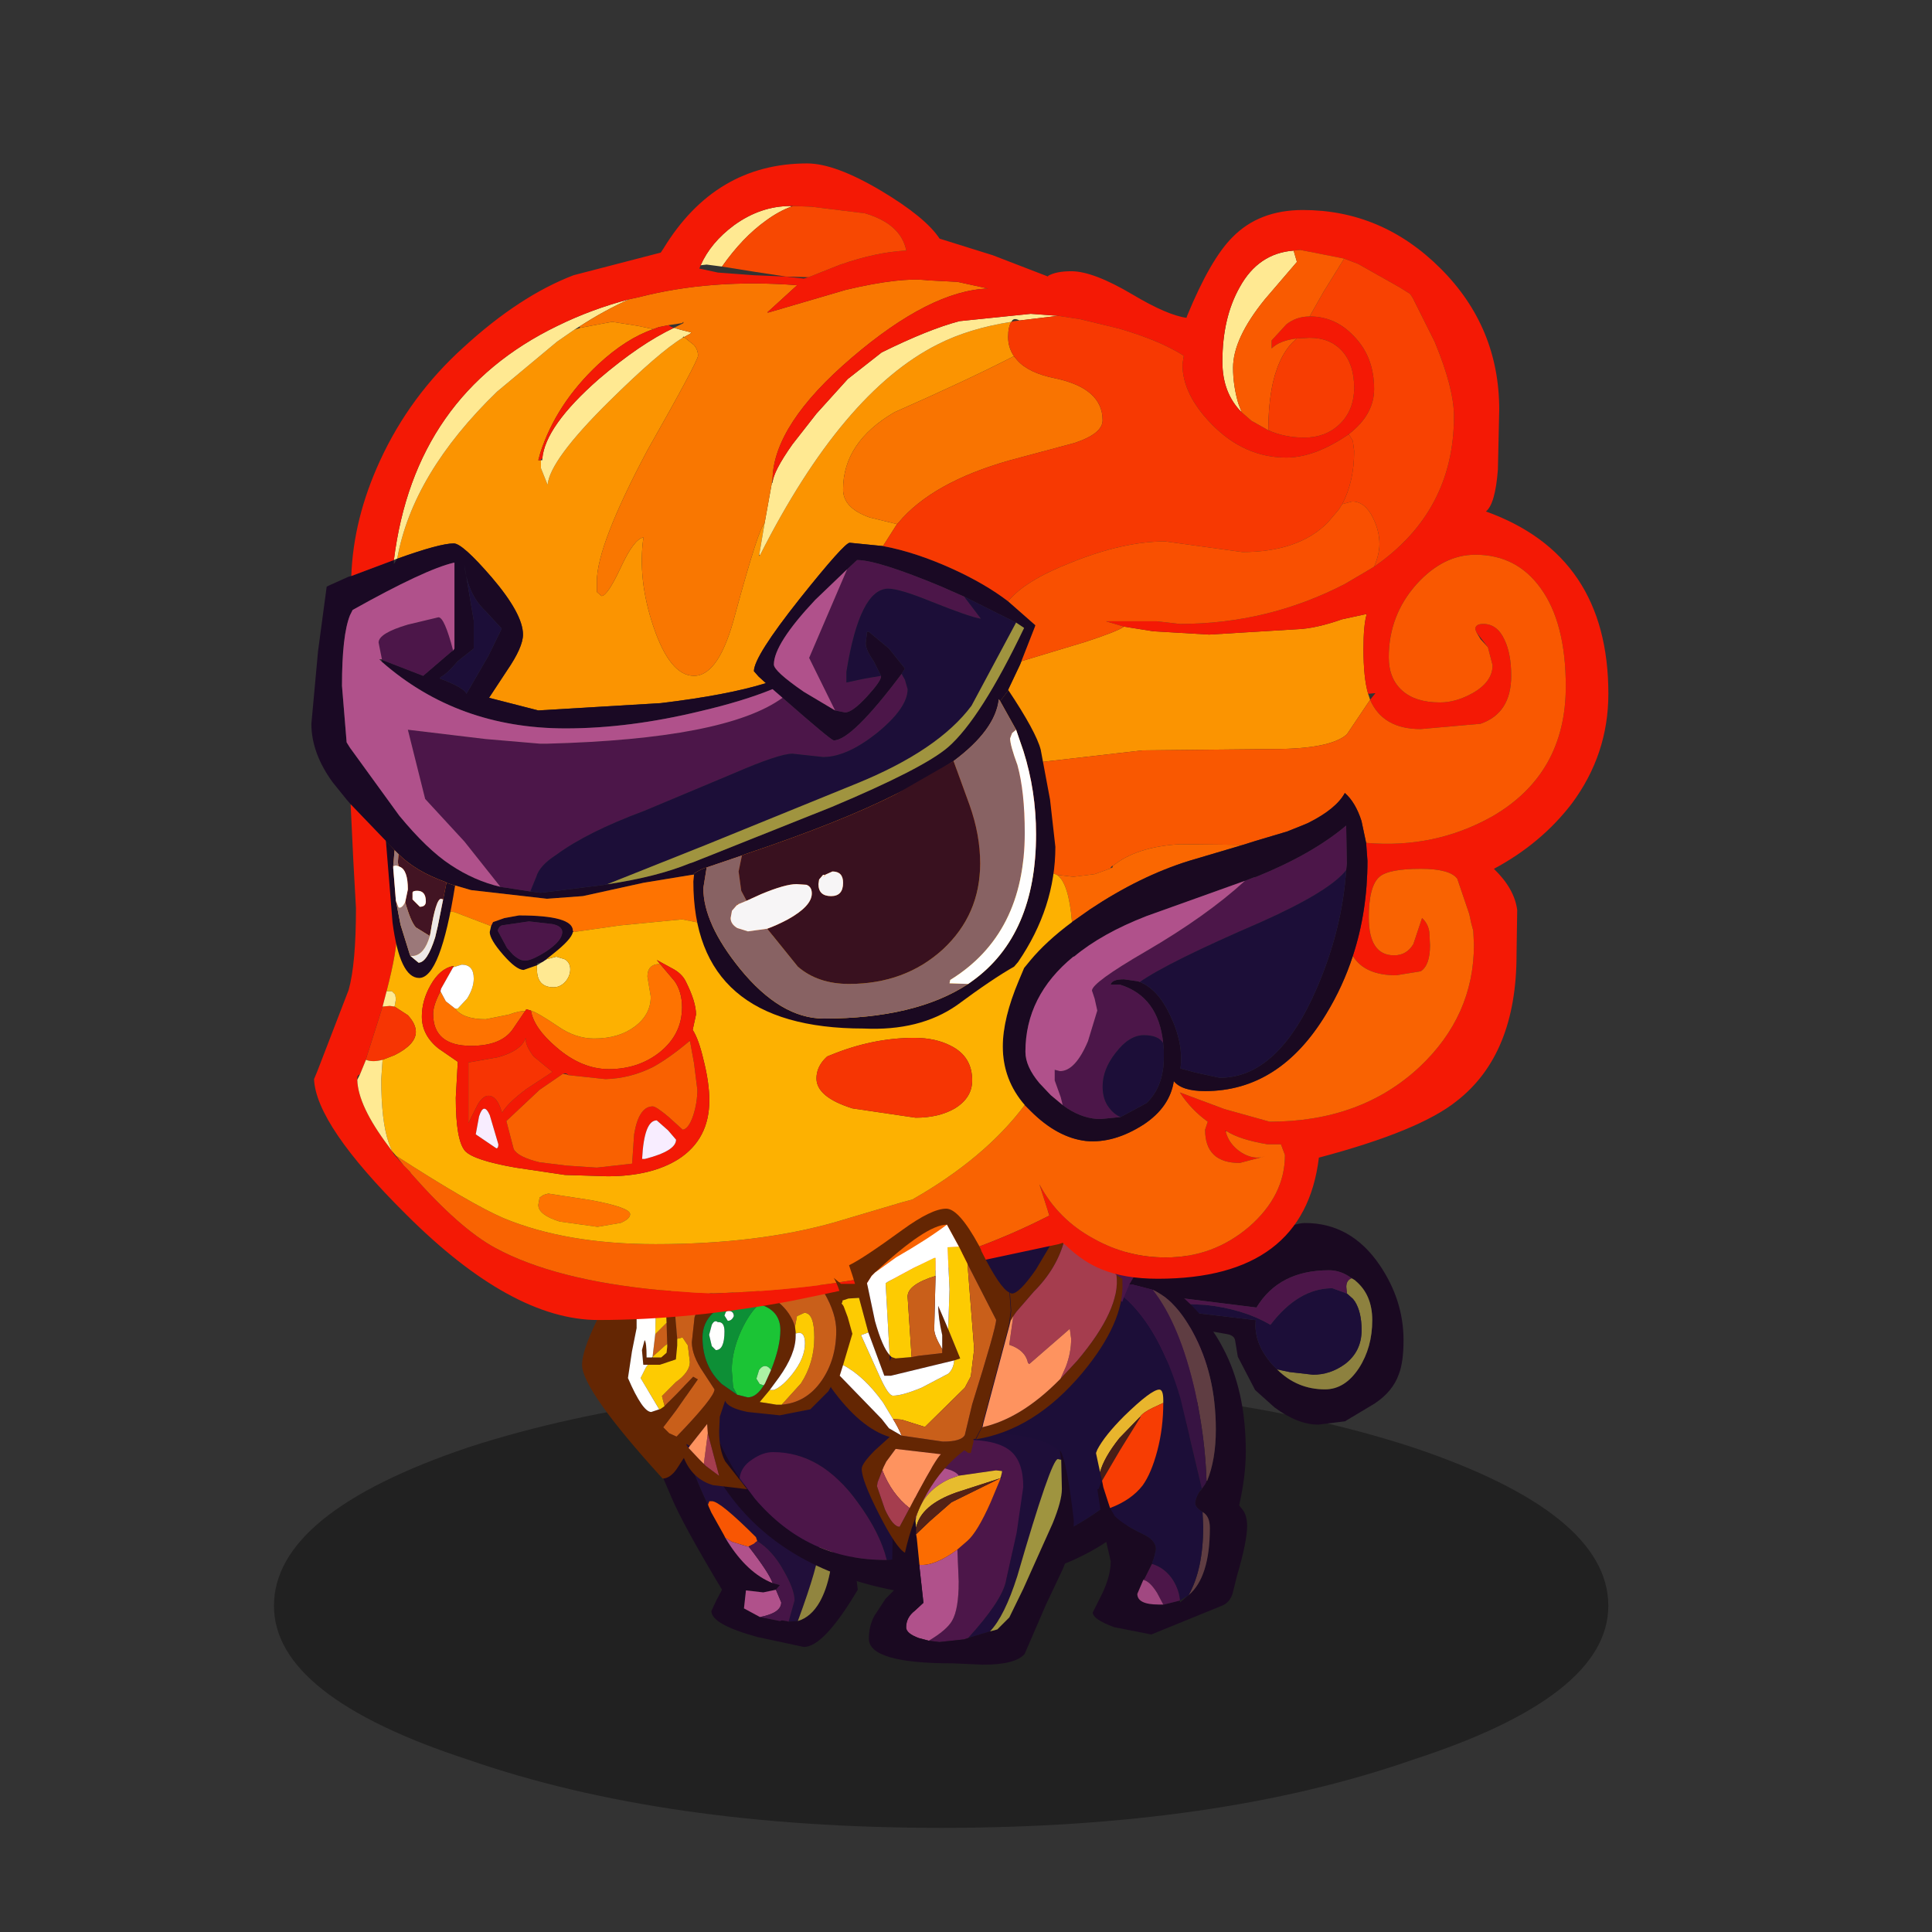 <svg xmlns:ffdec="https://www.free-decompiler.com/flash" xmlns:xlink="http://www.w3.org/1999/xlink" ffdec:objectType="frame" height="90" width="90" xmlns="http://www.w3.org/2000/svg"><rect width="100%" height="100%" fill="#333333" stroke="none"/><use ffdec:characterId="14" height="77.6" transform="matrix(1 0 0 1 12.75 7.603)" width="62.2" xlink:href="#a"/><defs><g id="a" transform="translate(-12.75 -7.6)"><use ffdec:characterId="1" height="9.8" transform="matrix(1.12 0 0 2.111 12.762 64.458)" width="55.5" xlink:href="#b"/><use ffdec:characterId="2" height="19.85" transform="matrix(.62 0 0 .62 29.542 64.412)" width="16.8" xlink:href="#c"/><use ffdec:characterId="3" height="15.15" transform="matrix(.62 0 0 .62 51.618 56.969)" width="22.2" xlink:href="#d"/><use ffdec:characterId="4" height="29.05" transform="matrix(.62 0 0 .62 31.48 56.11)" width="39.85" xlink:href="#e"/><use ffdec:characterId="5" height="17.4" transform="matrix(.62 0 0 .62 40.476 66.756)" width="15.4" xlink:href="#f"/><use ffdec:characterId="6" height="27.65" transform="matrix(.62 0 0 .62 50.904 58.994)" width="11.6" xlink:href="#g"/><use ffdec:characterId="7" height="19.85" transform="matrix(.62 0 0 .62 27.114 57.062)" width="40.6" xlink:href="#h"/><use ffdec:characterId="8" height="86.9" transform="matrix(.62 0 0 .62 14.505 7.61)" width="97.45" xlink:href="#i"/><use ffdec:characterId="9" height="25.85" transform="matrix(.62 0 0 .62 38.715 56.302)" width="13.5" xlink:href="#j"/></g><g id="c" fill-rule="evenodd"><path d="m-5.8-8.45.35.15L2.8-4.85l1.45.6Q5.5-.05 5.5 2.4q0 1.25-1.6 5.6l-.7.05.45-1.6q0-.8-.8-2.2Q2 2.7.85 2l-.1-.3Q-1.95-1-2.55-1h-.2l-.1.25v.05Q-4.3-3.75-5.8-8.45" fill="#210f3a" transform="translate(8.4 9.9)"/><path d="M-5.8-8.45q1.5 4.7 2.95 7.75l.05.1.2.45.95 1.7.1.2.15.25Q.1 4.4 2 5.15l.55.15-.3.35-.95.2L0 5.7l-.15 1.35 1.2.65.25.05L2.55 8l.15-.05.35.05.15.05.7-.05q1-.3 1.65-1.45 1-1.8 1-5L5.7-1.8l-.65-2.1L7-2.8q.3.3.5 1.8l.45 2.9.45 3.75q-2.55 4.3-4.05 4.3L.85 9.2Q-2.6 8.25-2.6 7.25l.4-.85.4-.75q-3-5-3.8-6.95-2.3-5.2-2.8-8.6 1.2.75 2.2 1.25l.4.2" fill="#1a0921" transform="translate(8.4 9.9)"/><path d="m-2.85-.75.1-.25h.2q.6 0 3.3 2.7l.1.3q-.1.05-.25.2l-.4.2H.1l-1.15-.35-.5-.3-.1-.2-.95-1.7-.2-.45-.05-.15" fill="#f85603" transform="translate(8.4 9.9)"/><path d="M3.9 8q1.6-4.35 1.6-5.6 0-2.45-1.25-6.65l.8.35.65 2.1.85 3.35q0 3.2-1 5Q4.9 7.7 3.9 8" fill="#91853f" transform="translate(8.4 9.9)"/><path d="m-1.55 1.75.5.3L.1 2.4h.1q1.55 2 1.8 2.75Q.1 4.4-1.4 2l-.15-.25m2.6 5.95-1.2-.65L0 5.7l1.3.15.95-.2.4.95q0 .8-1.6 1.1" fill="#b0518b" transform="translate(8.4 9.9)"/><path d="M.85 2q1.15.7 2 2.25.8 1.4.8 2.2l-.45 1.6L3.05 8l-.35-.05-.15.05-1.25-.25-.25-.05q1.6-.3 1.6-1.1l-.4-.95.3-.35L2 5.15Q1.75 4.4.2 2.4l.4-.2q.15-.15.25-.2" fill="#461547" transform="translate(8.4 9.9)"/></g><g id="d" fill-rule="evenodd"><path d="M1.6 3.45q1.5 1.5 3.6 1.5 1.5 0 2.55-1.6 1-1.55 1-3.6 0-1.9-1.25-2.95l-.05-.05-.25-.15Q6.4-4 5.5-4 1.75-4 .05-1.2l-5.2-.65L-11-2.5v-.1l-.1-1.8.1-1.15.1-.15 5.5.55 4.15.65h.1q.5-1.25 2.45-2.25 1.6-.8 2.4-.8 3.45 0 5.6 3.15 1.8 2.65 1.8 5.65 0 1.65-.35 2.55-.45 1.3-1.8 2.2L6.7 7.35l-2 .25q-1.55 0-3.3-1.3L-.05 5l-1.3-2.5-.2-1.2q-.05-.4-.6-.5l-4-.7-2.5-.6-1.65-.6 1.2.05 4.05.2L0-.25q-.2 1.7 1.25 3.35l.35.35" fill="#1a0921" transform="translate(11.1 7.55)"/><path d="m7.2-3.4.25.15.05.05Q8.75-2.15 8.75-.25q0 2.05-1 3.6-1.05 1.6-2.55 1.6-2.1 0-3.6-1.5l.95.2 1.75.2q1.3 0 2.4-.8Q7.95 2.1 7.95.5q0-1.35-.5-2.15l-.15-.2-.45-.4-.05-.5q0-.5.4-.65" fill="#8d813f" transform="translate(11.1 7.55)"/><path d="m1.6 3.45-.35-.35Q-.2 1.45 0-.25l-5.05-.6-4.05-.2-1.2-.05-.35-.2-.2-.4h.35l6.7.3q2.85.3 4.9 1.5 2.1-2.75 4.65-2.75l1.1.4.45.4.15.2q.5.8.5 2.15 0 1.6-1.25 2.55-1.1.8-2.4.8l-1.75-.2-.95-.2" fill="#1c0e38" transform="translate(11.1 7.55)"/><path d="m-11-2.5 5.85.65 5.2.65Q1.75-4 5.5-4q.9 0 1.7.6-.4.15-.4.65l.05.5-1.1-.4Q3.2-2.65 1.1.1-.95-1.1-3.8-1.4l-6.7-.3h-.35l-.15-.8" fill="#4c1649" transform="translate(11.1 7.55)"/></g><g id="e" fill-rule="evenodd"><path d="m8.5-14.05 2.8-.45.75.85 1.95 2.9q1.3 2.05 3.7 4.4 2.35 2.3 2.2 4.05l-.1 1.25-.1.6-1.05 1.8q-.45-3.2-4.45-7.8-4.75-5.45-5.7-7.6" fill="#4b1649" transform="translate(19.95 14.5)"/><path d="m19.7-.45-.05.6-.75 2.2-.1-.05.1.05q-2.1 5.25-5.8 8-5.45 4.1-15.9 4.1l-.4.1Q-19.95 11.5-19.95-7.5v-1.25l.05-.15.25-.1 1.2-.3-.2 2.05q0 8.1 3.5 13.3l-.05.25.45.3.75 1q3.95 4.65 9.9 4.6l2.65-.2q8.1.8 14.6-4.5 3.3-2.65 5.5-6.15l1.05-1.8m-.9 2.75-.1-.55v.5l.1.05" fill="#1a0921" transform="translate(19.95 14.5)"/><path d="m-18.45-9.3.15-.05q6.4-1.65 16.1-3.1l10.6-1.6h.1q.95 2.15 5.7 7.6 4 4.6 4.45 7.8-2.2 3.5-5.5 6.15-6.5 5.3-14.6 4.5l-2.65.2q-.5-2.05-2.2-4.35Q-9 4.1-12.65 4.1q-.75 0-1.55.55-.85.55-.95 1.4-3.5-5.2-3.5-13.3l.2-2.05" fill="#1c0e38" transform="translate(19.95 14.5)"/><path d="M-15.15 6.05q.1-.85.95-1.4.8-.55 1.55-.55Q-9 4.1-6.3 7.85q1.7 2.3 2.2 4.35-5.95.05-9.9-4.6l-.75-1-.4-.55" fill="#4c1649" transform="translate(19.95 14.5)"/></g><g id="f" fill-rule="evenodd"><path d="M-2.75-7.95Q-1.3-8.7.95-8.7q3.15 0 4.95.85l.55.35.2.1v.05l.1.65H6.7l-.2-.05q-.5 0-3.05 8.8-.95 3-2.05 4.15l-1 .3-.5.15-.15.05Q2.3 3.9 2.6 2.4l.8-3.6.5-3.45q0-1.9-.95-2.7-1-.85-3.45-.85l-2.25.25" fill="#1e0e39" transform="translate(7.7 8.7)"/><path d="m-4.05-6.95.9-.75.3-.2.1-.05L-.5-8.2q2.45 0 3.45.85.95.8.95 2.7L3.4-1.2l-.8 3.6Q2.3 3.9-.25 6.7l-.3.1-1.85.2-.8-.1q1.35-.8 1.75-1.5.5-.85.5-2.95l-.1-2.4.75-.65q.75-.65 1.75-2.9l.75-1.8.1-.05v-.05l-.1.05.1-.4v-.1l-.45-.05-2.8.4q-.1-.2-.55-.4l-.8-.25q-1.4 0-1.85.95l.1-1.75" fill="#4c1649" transform="translate(7.7 8.7)"/><path d="m-.95-5.5-.7.25q-2.15 1-2.55 3.15l-.05-1.85.1-1.25q.45-.95 1.85-.95l.8.25q.45.2.55.4M-3.9 1.2q1.15.1 2.85-1.15l.1 2.4q0 2.1-.5 2.95-.4.7-1.75 1.5l-.75-.2q-.95-.35-.95-.8 0-.75.65-1.25l.65-.6-.3-2.7V1.2" fill="#b0518b" transform="translate(7.7 8.7)"/><path d="M6.65-7.35h.05q.5.9 1 5.25 0 1.6-.8 3.55L5.6 4.2 4 7.9q-.7.8-3.1.8l-2.3-.1q-6.3 0-6.3-1.85 0-.95.4-1.7l.85-1.3.7-.7-.2-2.1.1-4.95q.7-1.9 1.8-2.95l-.1 1.75-.1 1.25.05 1.85.05.5v.5l.05.3.2 2v.15l.3 2.7-.65.6q-.65.5-.65 1.25 0 .45.95.8l.75.2.8.1 1.85-.2.3-.1.15-.05.5-.15 1-.3.55-.15.9-.9L3.9 3l2.2-4.9q.7-1.7.7-2.6l-.05-2.2-.1-.65" fill="#1a0921" transform="translate(7.7 8.7)"/><path d="m-4.15-1.6-.05-.5q.4-2.15 2.55-3.15l.7-.25 2.8-.4.45.05v.1l-.1.4-.05.05-3.25 1.05q-2.7.95-3.05 2.65" fill="#e7bc2e" transform="translate(7.7 8.7)"/><path d="M2.15-5.3h.05l-.75 1.8Q.45-1.25-.3-.6l-.75.65Q-2.75 1.3-3.9 1.2l-.2-2-.05-.3 1.05-1 1.6-1.4 3.65-1.8" fill="#fb6c01" transform="translate(7.7 8.7)"/><path d="M-4.15-1.6q.35-1.7 3.05-2.65L2.15-5.3-1.5-3.5l-1.6 1.4-1.05 1v-.5" fill="#552215" transform="translate(7.7 8.7)"/><path d="M1.4 6.2q1.1-1.15 2.05-4.15Q6-6.75 6.5-6.75l.2.05h.05l.05 2.2q0 .9-.7 2.6L3.9 3 2.85 5.15l-.9.9-.55.15" fill="#9f943f" transform="translate(7.7 8.7)"/></g><g id="g" fill-rule="evenodd"><path d="m-3.05-12.45.8-1.35.05.05q4.35 2.5 6.2 6.1Q5.7-4.45 5.7.1q0 1.85-.5 4.05l.2.25q.4.45.4 1.3 0 1.15-.75 3.7l-.35 1.4q-.2.6-.7.85l-5.4 2.2-2.8-.55q-1.6-.6-1.6-1.1l.7-1.4q.65-1.35.65-2.45L-5 5.95l-.45-3 .1-.05.05-.15.2-.45.1.5.5 1.55.35.6q.65.65 2.1 1.35 1 .45 1 1.15l-.1.45-.1.35-.05.1-.05.2-.55 1.1-.1.1-.45 1.05q0 .8 1.6.8h.4l1.2-.3v.15l.65-.55Q3 9.55 3 5.85q0-.9-.55-1.2Q1.9 4.3 1.9 4q0-.35.3-.85l.2-.2V2.9l.25-.35.1-.2.05-.05q.65-1.6.65-3.85 0-4.15-1.75-7.35-1.3-2.4-3-3.15l-1.55-.4h-.2" fill="#1a0921" transform="translate(5.8 13.8)"/><path d="M-1.3-12.05q1.7.75 3 3.15 1.75 3.2 1.75 7.35Q3.45.7 2.8 2.3h-.05q-.1-3.2-.85-6.65-1.15-5.1-3.2-7.7m3.75 16.7q.55.3.55 1.2 0 3.7-1.6 5.05 1.1-1.95 1.1-5.15l-.05-1.1" fill="#5f3d42" transform="translate(5.8 13.8)"/><path d="m-5.45-.05-.1-.15-.1-.9q0-3.9 1.35-8.1l.85-2.3Q-.75-9.15.8-3.85L2.4 2.9l-.05.05-.15.2q-.3.5-.3.85 0 .3.55.65l.05 1.1q0 3.2-1.1 5.15l-.65.4q-.05-.75-.5-1.5-.6-.95-1.6-1.25l.05-.2.05-.1.1-.35.1-.45q0-.7-1-1.15-1.45-.7-2.1-1.35l-.35-.6q1.6-.6 2.45-1.7.65-.9 1.1-2.6.45-1.7.45-3.6.25-.15 0-.2 0-.8-.3-.8-.6 0-2.65 2-1.45 1.45-2 2.5" fill="#1c0e38" transform="translate(5.8 13.8)"/><path d="m-5.25 1.65-.3-1.4V.2l.1-.25q.55-1.05 2-2.5 2.05-2 2.65-2 .3 0 .3.8v.2l-.75.35q-.75.35-1 .7l-.05.05L-3.8-.9Q-4.95.55-5.25 1.65" fill="#e8b52d" transform="translate(5.8 13.8)"/><path d="m-5.1 2.3-.15-.65Q-4.95.55-3.8-.9l1.5-1.55.1-.05L-3.75 0-5.1 2.3" fill="#481e17" transform="translate(5.8 13.8)"/><path d="M-4.5 4.35-5 2.8l-.1-.5L-3.75 0l1.55-2.5h-.05q.25-.35 1-.7l.75-.35q0 1.9-.45 3.6-.45 1.7-1.1 2.6-.85 1.1-2.45 1.7" fill="#f73d03" transform="translate(5.8 13.8)"/><path d="m-3.45-11.5.4-.95h.2l1.55.4q2.05 2.6 3.2 7.7.75 3.45.85 6.65v.05l-.1.2-.25.35L.8-3.85q-1.55-5.3-4.25-7.65" fill="#371342" transform="translate(5.8 13.8)"/><path d="m.75 11.3-1.2.3H-.5l-.45-.85q-.55-.9-1.05-1l.1-.1.55-1.1q1 .3 1.6 1.25.45.75.5 1.5" fill="#4c1649" transform="translate(5.8 13.8)"/><path d="M-.5 11.6h-.35q-1.6 0-1.6-.8L-2 9.75q.5.1 1.05 1l.45.85" fill="#a14881" transform="translate(5.8 13.8)"/></g><g id="h" fill-rule="evenodd"><path d="m-.6-3.75.3.8.35 1.25-.7 2.35-.25.8-.65.9-.05-.1-.2.35-1.35 1.35-2.3.45-2.4-.25q-1.5-.3-1.7-.85l-.4 1.2-.05 1.1q0 1.4.45 2.25l1.65 2.1-2.55-.3Q-12 9.2-12.65 7.6l-.55.85q-.5.7-1.05.7Q-20.3 2.5-20.3.6q0-1 1.05-3.2 1-2.1 2.05-3.25l3.15.1.4.15v.45l.3 1.45.2 2.35v.5l-.1 1.05-1.2.4h-1.25l-.1-1.1.2-.75q.15.15.15 1.3h.4l-.05.1-.05.05.1-.15h.7l.4-.35.05-.45v-.2l-.05-1.6L-14-3.7l-.6-.05h-.15q-1.25 0-1.45.35v1.25l-.35 1.75-.3 2q1.1 2.55 1.75 2.55l.6-.2h.05l.3-.2.05-.05.85-.85 1.3-1.35.35.2-1.65 2.35-.95 1.25.45.45.55.25q2.85-2.95 2.85-3.55l-.85-1.3q-.85-1.25-.85-2.25l.2-1.85q.3-1.1 1.5-1.7l.85.45.8-.85.45-.1q1.45 0 2.7 1.05.95.8 1.25 1.85l.05.4v.3q0 1.35-1.25 3.1l-.7.95-.75.9 1.25.2h.4q1.85-.15 3-1.8Q-1.2.2-1.2-1.95q0-1.3-.9-2.85l-1-1.85 1.1.4.65.35q.3.45.65 1.7l-.1.2.2.25m20.45-2.4.15.1.3.2v.25q.15 3-3 6.8-3.6 4.3-8 5l.45-.9q2.95-.65 5.85-3.6l.05-.05L16.9.3q3.3-3.9 2.95-6.45M11.8-2.3l.15-1.15-.1-1.35.15.05q.55 0 1.8-1.8l1.1-1.85.05-.1.2-.7.8.4q-.55 2.15-2.3 3.9l-1.3 1.5-.25.35-.2.35-.1.4M3.35-7.45 1.75-6.3q3.85-3.6 5.4-3.6l-3.8 2.45M-7-3.95l-1.65-.2-1.05.35-.2.15-.55.35q-.8.75-.8 1.85 0 2.15 1.45 3.5l1.15.8.8.2q.65 0 1.2-.9l.1-.15.45-1q.7-1.75.7-3 0-1.5-1.6-1.95M-12.2 6.7l-.25-.15v.1l.15.2.8.85.35.35.15.15 1 .75-.85-3.2-.05-.7-1.3 1.65" fill="#642603" transform="translate(20.3 9.9)"/><path d="m15.95-8.8 1.95 1.25 1.8 1.25.15.15Q20.2-3.6 16.9.3l-1.25 1.35.4-.9q.4-1.05.4-2.1l-.1-.75L13.3.55l-.1-.1Q13-.5 11.8-.9l.3-2.15.25-.35 1.3-1.5q1.75-1.75 2.3-3.9m-27.1 16.85.3-2.3.85 3.2-1-.75-.15-.15" fill="#a53d4e" transform="translate(20.3 9.9)"/><path d="m9.75 5.3.05-.05.05-.25 1.95-7.3.1-.4.2-.35-.3 2.15Q13-.5 13.2.45l.1.1 3.05-2.65.1.75q0 1.05-.4 2.1l-.4.9-.05.05q-2.9 2.95-5.85 3.6M-12.3 6.85l.1-.15 1.3-1.65.05.7-.3 2.3-.35-.35-.8-.85" fill="#fe935f" transform="translate(20.3 9.9)"/><path d="m-3.1-6.65 1 1.85q.9 1.55.9 2.85Q-1.2.2-2.3 1.8q-1.15 1.65-3 1.8L-3.85 2q1-1.55 1-3.45 0-1.85-.75-1.85l-.55.25-.15.8Q-4.6-3.3-5.55-4.1q-1.25-1.05-2.7-1.05l-.45.1 1.6-1.05q1.5-.65 3.15-.65l.85.1m-7.25 2q-1.2.6-1.5 1.7l-.2 1.85q0 1 .85 2.25l.85 1.3q0 .6-2.85 3.55l-.55-.25-.45-.45.95-1.25 1.65-2.35-.35-.2-1.3 1.35-.85.85-.2-.75 1.05-1.05q1.05-.75 1.05-1.5l-.15-1.25-.4-.6-.4.1-.2-2.35-.3-1.45v-.45l2.1.55 1.2.4m-3.6 2.1.05 1.6-.15.1L-15 0l.2-1.7.85-.85" fill="#c95f1a" transform="translate(20.3 9.9)"/><path d="m-8.65 2.85-1.15-.8q-1.45-1.35-1.45-3.5 0-1.1.8-1.85l.55-.35.2-.15 1.05-.35 1.65.2q-.75.7-1.35 2-.7 1.55-.7 2.95l.1 1.3.3.55m-.8-6.25-.05.05-.1.25.25.4q.3 0 .45-.35 0-.4-.45-.4l-.1.05m-1.1 1-.2.75.2.85.3.3q.65 0 .65-1.4 0-.75-.5-.7-.25-.2-.45.2" fill="#0d8f36" transform="translate(20.3 9.9)"/><path d="M-.6-3.75-.8-4l.1-.2.1.45M-5.3 3.6h-.4l-1.25-.2.75-.9h.3q.65-.25 1.4-1.2.95-1.2.95-2.3 0-.8-.45-.8l-.25.05v-.1l-.05-.4.15-.8.55-.25q.75 0 .75 1.85 0 1.9-1 3.45L-5.3 3.6m-8.8.1-.05.05-.3.2h-.05l-1.4-2.35.4-.8.15-.2h.9l1.2-.4.1-1.05v-.5l.4-.1.4.6.15 1.25q0 .75-1.05 1.5l-1.05 1.05.2.75m-.65-7.45h.15l.6.05.05 1.15-.85.85.05-2.05m.85 2.8v.2l-.05.45-.4.35H-15V0l.95-.85.15-.1" fill="#fdcb02" transform="translate(20.3 9.9)"/><path d="m-6.2 2.5.7-.95q1.25-1.75 1.25-3.1v-.2L-4-1.8q.45 0 .45.8 0 1.1-.95 2.3-.75.95-1.4 1.2h-.3m-8.3 1.45-.6.2q-.65 0-1.75-2.55l.3-2 .35-1.75V-3.4q.2-.35 1.45-.35l-.05 2.05L-15 0l-.05.05h-.4q0-1.15-.15-1.3l-.2.75.1 1.1h.35l-.15.2-.4.8 1.4 2.35m3.95-6.35q.2-.4.45-.2.5-.05.5.7 0 1.4-.65 1.4l-.3-.3-.2-.85.2-.75m1.1-1 .1-.05q.45 0 .45.4-.15.35-.45.35l-.25-.4.1-.25.05-.05" fill="#fffffe" transform="translate(20.3 9.9)"/><path d="m-8.65 2.85-.3-.55-.1-1.3q0-1.4.7-2.95.6-1.3 1.35-2Q-5.4-3.5-5.4-2q0 1.25-.7 3-.2-.3-.45-.3T-7 1l-.2.65.25.4.3.1q-.55.9-1.2.9l-.8-.2" fill="#1bc435" transform="translate(20.3 9.9)"/><path d="m-6.1 1-.45 1-.1.15-.3-.1-.25-.4L-7 1q.2-.3.45-.3t.45.3" fill="#acf2a5" transform="translate(20.3 9.9)"/></g><g id="i" fill-rule="evenodd"><path d="m-28.95-30.95.45-.15 2.4-.45 1.9.3 1.2.25q-2.05.7-4.15 2.65-3.15 2.95-4.35 6.65l-.15.55h.2v.6l.5 1.25q.15-1.85 4.6-6.25 3.8-3.75 5.55-4.8l.1-.05.75.6q.3.35.3.8 0 .4-3.8 7.1-3.8 7.15-3.8 9.85v.8l.35.3q.45 0 1.45-2.15t1.7-2.25q-.45 3.15.75 6.7 1.25 3.7 3.05 3.7 1.9 0 3.1-4.65 1.8-6.6 2.2-6.8l-.4 2.35v.1L-15-14q6.2-12.25 13.35-15.85 2.35-1.2 5.55-1.7-.25.35-.25 1.15 0 .8.45 1.45h-.05q-3.4 1.75-8.95 4.2-3.85 2.25-3.85 5.8 0 1.4 2 2.1l2.05.5-1.05 1.65-2.5-.25q-.4 0-3.75 4.2-3.45 4.35-3.45 5.45l.35.4.55.5q-2.9.9-7.9 1.5l-9.2.55-3.7-.95L-34-5.35q1.2-1.75 1.2-2.7 0-1.55-2.35-4.3-2.2-2.55-2.85-2.55-1.05 0-4.25 1.15 1.15-6.4 7.5-12.55l4.5-3.75 1.3-.9M-1.7 2.25l1.25-.8Q2.7-.9 2.95-3.2l.1.15.6-.8-.05.05v.05l.05-.1v-.05l.9-1.9.1-.25 4.8-1.45q2.45-.8 2.9-1.15l2.2.35 4.2.25 6.6-.4q1.4-.05 3.4-.75l1.85-.4q-.25.8-.25 2.65 0 2.15.35 3.35l.15.45-1.75 2.6Q27.85.55 23.6.55l-9.85.1-8.7 1-6.75.6" fill="#fb9401" transform="translate(48.7 43.45)"/><path d="m-28.55-31.2-.4.25-1.3.9-4.5 3.75q-6.35 6.15-7.5 12.55h-.05l-.2.1q1.55-12.4 12.3-17.6 2.55-1.25 5.4-2-1.9.85-3.75 2.05m7.1.1.5.15.8.2-.1.1-.45.25-.05-.05-.05.1q-1.75 1.05-5.55 4.8-4.45 4.4-4.6 6.25l-.5-1.25v-.6h.1v-.1q.2-2.45 4.25-6 3.1-2.65 5.65-3.85m6.8 14.7.55-3.05h.05q.05-.85 1.5-2.9l1.8-2.3 2.35-2.6 2.55-2Q-2.3-31 0-31.6l5.35-.55L7.4-32l-2.9.35q-.45-.25-.6.1-3.2.5-5.55 1.7Q-8.8-26.25-15-14l-.05-.05.4-2.35m1.95-23.85.05.05q-.95.35-1.9 1.05-1.75 1.25-3.3 3.45l-1.15-.15-.45.05q.75-1.7 2.5-3 2-1.45 4.25-1.45m33.9 15.5q-1.45-1.45-1.45-3.8 0-3.3 1.3-5.6 1.4-2.55 4.05-2.75l.25.85-2.4 2.8q-2.4 2.95-2.4 5.15 0 1.35.4 2.7l.25.65m-52.25 41.1.75-.2.65.2q.4.25.4.75 0 .45-.3.85-.4.5-.95.5-1.25 0-1.25-1.35v-.3l.4-.25.3-.2" fill="#ffe992" transform="translate(48.7 43.45)"/><path d="m-28.5-31.1-.05-.1q1.85-1.2 3.75-2.05l.7-.15q5.45-1.4 11.9-.9l-2.25 2.05h.1l5.8-1.7q4.2-1 6.3-.7h.2l1.9.1 2.3.5q-4.35.15-10.25 5.2-5.85 5-5.95 9.1l-.05.3-.55 3.05q-.4.2-2.2 6.8-1.2 4.65-3.1 4.65-1.8 0-3.05-3.7-1.2-3.55-.75-6.7-.7.1-1.7 2.25t-1.45 2.15l-.35-.3v-.8q0-2.7 3.8-9.85 3.8-6.7 3.8-7.1 0-.45-.3-.8l-.75-.6.45-.25.1-.1-.8-.2-.5-.15.7-.35v-.1l-.1.1-1 .15-.75.15-.4.15-1.2-.25-1.9-.3-2.4.45" fill="#f97701" transform="translate(48.7 43.45)"/><path d="M-42.25-13.75q3.2-1.15 4.25-1.15.65 0 2.85 2.55 2.35 2.75 2.35 4.3 0 .95-1.2 2.7l-1.35 2.05 3.7.95 9.2-.55q5-.6 7.9-1.5l-.55-.5-.35-.4q0-1.1 3.45-5.45 3.35-4.2 3.75-4.2l2.5.25q2.45.45 5.3 1.75 2.4 1.1 4.1 2.4l2.05 1.8-.05.15-1 2.55-.1.25-.9 1.9v.05l-.6.8-.1-.15Q2.7-.9-.45 1.45l-1.25.8q-1.35.85-3.1 1.7-4.15 2.1-11.3 4.5l-.25.1-2.65.9q-.3.05-.95.45l-.15.1-3.65.6-4.55 1-2.7.2-5.7-.65-1.2-.35h-.05l-.6-.2-.05-.05q-2.25-.8-3.55-2.1l-.05-.05-.25-.25-.65-.65-.2-.25-2.45-2.55-.3-.35-1.05-1.3q-1.6-2.2-1.6-4.4l.5-5.45.65-4.85.2-.1 1.45-.65.2-.05 3.2-1.2v.3l.25-.4M-26.4 10.7q3.65-.55 6.1-1.55l.3-.1L-9.6 4.9Q-2.7 2-.85.4q2.45-2.15 5.7-8.95l-.6-.4-3.9-1.95-1.7-.75q-4.8-2-6.35-2l-.75.7-2.4 2.3q-3.1 3.3-3.1 4.85 0 .5 2.25 2.05l2.35 1.4.75.15q.55 0 1.65-1.2Q-5.9-4.55-5.9-4.9v-.05l-.55-1.1q-.6-.85-.6-1.35l.1-.85h.15L-5.3-7l1.2 1.5-.25.4q-3.75 5-5.1 5-.2 0-3.85-3.2l-.75-.65q-2.2.9-5.4 1.65Q-24.8-1-29.6-1q-8.1 0-13.8-5v-.15l3.1 1.2 2.1-1.8.15-.1.1-.15v-6.45H-38q-2.15.5-7.6 3.55l-.2.4q-.6 1.5-.6 5.3l.35 4.25.25.4 3.7 5.1q2.1 2.55 3.85 3.7 1.8 1.2 3.75 1.65l.3.05 1.95.3.75.1.45-.05 4.4-.55.25-.05m-9.25-20.55q-1.3-1.25-1.55-3.4l.7 4.15V-7l-1.2.95q-.8.95-1.3 1.2l-.05.1q1.85.7 2 1.15l1.65-2.85 1-2.05-1.25-1.35m6.6 24.05v.1q-.1.55-1.5 1.65l-.5.4-.3.2-.4.1v.15l-1 .35q-.55 0-1.55-1.15t-1-1.7l.1-.45.15-.3.85-.3 1.1-.2q4.05 0 4.05 1.15m-.8.1q0-.45-.75-.6l-1.75-.2-2.05.3-.15.1-.1.15-.05.15.7 1.3.45.5q.5.45.9.45.5 0 1.6-.7 1.2-.8 1.2-1.45" fill="#1a0924" transform="translate(48.7 43.45)"/><path d="m-23-31 .4-.15.75-.15q.15.15.4.2-2.55 1.2-5.65 3.85-4.05 3.55-4.25 6h-.1v.1h-.2l.15-.55q1.2-3.7 4.35-6.65Q-25.05-30.3-23-31m8.95 11.25q.1-4.1 5.95-9.1 5.9-5.05 10.25-5.2l-2.3-.5-1.9-.1h-.2q-2.1-.3-6.3.7l-5.8 1.7h-.1l2.25-2.05q-6.45-.5-11.9.9l-.7.15q-2.85.75-5.4 2-10.75 5.2-12.3 17.6l-3.2 1.2q.15-4.3 2.15-8.65 2.25-4.9 6.3-8.55 4.2-3.85 8.25-5.4l6.55-1.7.2-.3q3.9-6.4 10.8-6.4 2.1 0 5.55 2.05 3.35 2 4.4 3.6l4 1.25 4.15 1.6V-35q.6-.35 1.75-.35 1.65 0 4.6 1.75 2.6 1.55 4.05 1.75l.05-.15q1.75-4.25 3.4-5.9 2-2.05 5.3-2.05 5.95 0 10.35 4.4 4.4 4.4 4.4 10.6l-.1 4.5q-.2 2.6-.9 3.15 9.2 3.3 9.2 13.7 0 4.55-2.75 8.25-2.3 3-5.85 4.9 1.55 1.5 1.75 3.1L41.85 16q0 7.5-4.5 11-2.8 2.25-10.35 4.25-1.1 9.1-12.1 9.1-2.5 0-4.2-.7-1.4-.55-2.7-1.8l-.25-.2-.3.1-17.35 3.7-2.65.55q-7.75 1.45-14.6 1.45-6.5 0-14.45-7.95-6.75-6.7-6.9-10.15l.25-.6 2.35-6.1q.55-1.95.55-6.15l-.2-3.6-.2-4.2 2.45 2.55.05.05.15.15v.05l.65 5 .05.1.15 1.5q0 1.6-.8 4.65l-.3 1.15-.05.15-.2.65-1 3.15v.05l-.45 1.1q-.2.05-.2.25v.15q.05 1.95 2.35 5l.25.35.15.25.75.85.45.45.1.15q3.65 4.15 6.35 5.6 4.45 2.4 12.3 3.15l2.8.2 1.3.05q7.35-.25 13.05-1.5Q1 38.55 6.75 35.6L6 33.25q1.4 2.65 4.1 4.1 2.5 1.4 5.4 1.4 3.55 0 6.25-2.3 2.7-2.35 2.7-5.4l-.3-.8h-1q-2.1-.35-3.1-1h-.1l.05.05q.25.95 1.15 1.55.95.6 1.8.3l-1.9.5q-2.6 0-2.6-2.5l.2-.6q-1.25-.9-2.1-2.2l3.35 1.25 3.4.95q6.85 0 11.25-4.1 4.1-3.85 4.1-9.2l-.05-1.05-.15-.55-.15-.7-.9-2.65q-.55-.75-2.75-.75-2.4 0-3.1.6-.8.7-.8 3.05 0 2.85 1.9 2.85.95 0 1.45-.85l.65-1.95q.45.4.55 1.05l.05 1q0 1.5-.7 1.95l-1.85.3q-2.35 0-3.25-1.45 1.1-3.35 1.1-7.15l-.1-1.35q5.15.45 9.5-2 5.5-3.2 5.5-9.75 0-4.8-1.9-7.4-1.8-2.5-4.9-2.5-2.4 0-4.4 2.2-2.1 2.35-2.1 5.5 0 1.6 1 2.5 1 .9 2.85.9 1.2 0 2.45-.7 1.5-.85 1.5-2.1L39.7-7.1l-.85-1.1-.1-.25q0-.4.6-.4 1.05 0 1.6 1.2.5 1.05.5 2.7 0 2.8-2.3 3.6l-4.5.4q-2.85 0-3.8-2.2l.4-.5-.55.05q-.35-1.2-.35-3.35 0-1.85.25-2.65l-1.85.4q-2 .7-3.4.75l-6.6.4-4.2-.25-2.2-.35-1.35-.4h3.8l1.75.2q6.6 0 12.4-3l1.7-1 .5-.3q6-4.15 6-11.3 0-2.1-1.45-5.6l-1.65-3.3-.2-.3-.8-.5-3.1-1.75-1.05-.4-3.3-.65-.5.05q-2.65.2-4.05 2.75-1.3 2.3-1.3 5.6 0 2.35 1.45 3.8l.75.65.1.05 1.15.65q1.25.55 2.7.55 1.6 0 2.65-1 1.1-1.05 1.1-2.75 0-1.75-.9-2.75t-2.45-1l-.95.05q-1.3.15-1.9.75v-.6l1.1-1.2q.75-.6 1.75-.6h.05q1.9 0 3.3 1.5 1.5 1.55 1.5 3.95 0 1.9-1.85 3.35l-.05.05-.7.45q-2.15 1.3-4 1.3-3.15 0-5.6-2.5-2.2-2.25-2.2-4.5l.1-.65q-1.8-1.15-4.9-2.05l-2.9-.7L7.4-32l-2.05-.15L0-31.6q-2.3.6-5.85 2.35l-2.55 2-2.35 2.6-1.8 2.3q-1.45 2.05-1.5 2.9v-.3m1.35-20.5q-2.25 0-4.25 1.45-1.75 1.3-2.5 3l-.1.25 1.4.3 2.7.2 2.4.1 1.35.15.35-.1 2.4-.95Q-6.2-36.8-4-36.9q-.4-2-3.1-2.8l-4.05-.5-1.35-.05h-.2" fill="#f41905" transform="translate(48.7 43.45)"/><path d="M-17.85-35.7q1.55-2.2 3.3-3.45.95-.7 1.9-1.05l.15-.05 1.35.05 4.05.5q2.7.8 3.1 2.8-2.2.1-4.95 1.05l-2.4.95-1.7-.05-2.3-.35-2.5-.4" fill="#f74802" transform="translate(48.7 43.45)"/><path d="m-4.7-16.35-2.05-.5q-2-.7-2-2.1 0-3.55 3.85-5.8 5.55-2.45 8.95-4.2h.05l.25.3q.85.95 2.85 1.35 3.55.75 3.55 3.15 0 1-2.1 1.7l-4.85 1.3q-5.85 1.65-8.4 4.7l-.1.1" fill="#f97401" transform="translate(48.7 43.45)"/><path d="m-5.75-14.7 1.05-1.65.1-.1q2.55-3.05 8.4-4.7l4.85-1.3q2.1-.7 2.1-1.7 0-2.4-3.55-3.15-2-.4-2.85-1.35l-.25-.3q-.45-.65-.45-1.45 0-.8.25-1.15l.2-.05.4-.05L7.4-32l1.65.25 2.9.7q3.1.9 4.9 2.05l-.1.65q0 2.25 2.2 4.5 2.45 2.5 5.6 2.5 1.85 0 4-1.3l.7-.45.3.5.1.75q0 2.3-.9 4l-.25.4-.85 1q-2.2 2.2-6.4 2.2l-5.8-.8q-3.15 0-7.1 1.6-3.45 1.35-4.7 2.9-1.7-1.3-4.1-2.4-2.85-1.3-5.3-1.75" fill="#f73902" transform="translate(48.7 43.45)"/><path d="m29.25-23.1.05-.05q1.85-1.45 1.85-3.35 0-2.4-1.5-3.95-1.4-1.5-3.3-1.5h-.05l1.05-1.85 1.55-2.5 1.05.4 3.1 1.75.8.5.2.3 1.65 3.3q1.45 3.5 1.45 5.6 0 7.15-6 11.3.4-.95.4-1.7 0-1-.5-2-.6-1.2-1.55-1.2l-.75.2q.9-1.7.9-4l-.1-.75-.3-.5" fill="#f84202" transform="translate(48.7 43.45)"/><path d="M26.3-31.95q-1 0-1.75.6l-1.1 1.2v.6q.6-.6 1.9-.75-1.25 1-1.8 3.3-.35 1.6-.35 3.6l-1.15-.65-.1-.05-.75-.65-.25-.65q-.4-1.35-.4-2.7 0-2.2 2.4-5.15l2.4-2.8-.25-.85.5-.05 3.3.65-1.55 2.5-1.05 1.85" fill="#f95b01" transform="translate(48.7 43.45)"/><path d="m25.35-30.3.95-.05q1.55 0 2.45 1 .9 1 .9 2.75 0 1.7-1.1 2.75-1.05 1-2.65 1-1.45 0-2.7-.55 0-2 .35-3.6.55-2.3 1.8-3.3" fill="#f73d02" transform="translate(48.7 43.45)"/><path d="m4.65-6.05 1-2.55.05-.15-2.05-1.8q1.25-1.55 4.7-2.9 3.95-1.6 7.1-1.6l5.8.8q4.2 0 6.4-2.2l.85-1 .25-.4.75-.2q.95 0 1.55 1.2.5 1 .5 2 0 .75-.4 1.7l-.5.3-1.7 1q-5.8 3-12.4 3l-1.75-.2H11l1.35.4q-.45.35-2.9 1.15l-4.8 1.45" fill="#f95001" transform="translate(48.7 43.45)"/><path d="M30.85-3.15q.95 2.2 3.8 2.2l4.5-.4q2.3-.8 2.3-3.6 0-1.65-.5-2.7-.55-1.2-1.6-1.2-.6 0-.6.4l.1.25.3.5.55.6.35 1.35q0 1.25-1.5 2.1-1.25.7-2.45.7-1.85 0-2.85-.9t-1-2.5q0-3.15 2.1-5.5 2-2.2 4.4-2.2 3.1 0 4.9 2.5 1.9 2.6 1.9 7.4 0 6.55-5.5 9.75-4.35 2.45-9.5 2l-.35-1.65q-.45-1.4-1.25-2.1-.65 1.2-2.75 2.25l-.35.15-1.25.5-2.35.7-.95.3-4.75-.05q-3.3.2-5.05 1.65V9.3l-.15.15.05.05-1.25.45-1.6.2L7.3 10l-1.85-.75-.65-.45-.15-.15Q3.25 7.4 3.25 5.4q0-.75.7-2.1.65-1.35 1.1-1.65l8.7-1 9.85-.1q4.25 0 5.5-1.1l1.75-2.6" fill="#f95801" transform="translate(48.7 43.45)"/><path d="M29.55 16.1q.9 1.45 3.25 1.45l1.85-.3q.7-.45.7-1.95l-.05-1q-.1-.65-.55-1.05l-.65 1.95q-.5.85-1.45.85-1.9 0-1.9-2.85 0-2.35.8-3.05.7-.6 3.1-.6 2.2 0 2.75.75l.9 2.65.15.7.15.55.05 1.05q0 5.35-4.1 9.2-4.4 4.1-11.25 4.1l-3.4-.95-3.35-1.25q.85 1.3 2.1 2.2l-.2.6q0 2.5 2.6 2.5l1.9-.5q-.85.3-1.8-.3-.9-.6-1.15-1.55l.05-.05q1 .65 3.1 1h1l.3.8q0 3.05-2.7 5.4-2.7 2.3-6.25 2.3-2.9 0-5.4-1.4-2.7-1.45-4.1-4.1l.75 2.35Q1 38.55-5.4 39.95q-5.7 1.25-13.05 1.5l-1.3-.05-2.8-.2q-7.85-.75-12.3-3.15-2.7-1.45-6.35-5.6l-.1-.15-.45-.45-.6-.75q5.65 3.65 8.1 4.7 4.7 1.95 11.4 1.95 7.7 0 13.5-1.65l5.05-1.5.75-.2q5.45-3.1 8.45-7.1l.45.45q2 2 4.15 2.25 2.1.2 4.35-1.25 1.95-1.3 2.25-3.25.6.75 2.35.75 5.6 0 9.1-5.8 1.25-2.05 2-4.35" fill="#f96302" transform="translate(48.7 43.45)"/><path d="M11.5 9.35q1.75-1.45 5.05-1.65l4.75.05-4.05 1.2q-3.7 1.15-7.45 3.65l-1.35.95q-.25-3-1.15-3.55l1.25.15 1.6-.2 1.25-.45.05-.05h.05v-.1" fill="#fa6701" transform="translate(48.7 43.45)"/><path d="m30.55 7.6.1 1.35q0 3.8-1.1 7.15-.75 2.3-2 4.35-3.5 5.8-9.1 5.8-1.75 0-2.35-.75-.3 1.95-2.25 3.25Q11.6 30.2 9.5 30q-2.15-.25-4.15-2.25l-.45-.45q-1.65-1.9-1.65-4.4 0-2.1 1.2-4.95l.4-.95.45-.55q1.2-1.45 3.15-2.9l1.35-.95q3.75-2.5 7.45-3.65l4.05-1.2.95-.3 2.35-.7 1.25-.5.35-.15q2.1-1.05 2.75-2.25.8.7 1.25 2.1l.35 1.65m-1.5 2.05.05-.5-.05-2.85q-2.55 2.15-6.75 3.85l-.2.05-.65.25-7.4 2.65q-3.35 1.3-5.45 3.05l-.05-.05v.05q-3.6 2.95-3.6 7.15 0 1.1 1.05 2.35l.85.9.9.75.35.25q1.25.8 2.5.8l1.5-.15 1.95-1.05q1.3-1.25 1.3-3.45v-.55l-.05-.5q-.35-3.5-3.25-4.4h-.7q.1-.4 1-.4l1.05.15.15.05q1.35.55 2.25 2.45 1.05 2.15.8 4.05l1.1.3 1.85.4q4.4 0 7.3-6.75 1.9-4.4 2.2-8.85" fill="#1a0921" transform="translate(48.7 43.45)"/><path d="m21.45 10.45.65-.25.2-.05q4.2-1.7 6.75-3.85l.05 2.85-.05.5q-1.25 1.6-6.4 3.9-6.95 3-9.1 4.5L13.4 18l-1.05-.15q-.9 0-1 .4h.7q2.9.9 3.25 4.4-.35-.6-1.45-.6t-2.1 1.3q-1 1.25-1 2.55 0 .95.45 1.55.4.55.9.75l-1.5.15q-1.25 0-2.5-.8l-.35-.25-.15-.6-.45-1.25v-.8l.4.1q1.15 0 2.1-2.25l.7-2.3-.2-.9-.2-.6q0-.6 4.05-2.95 4.55-2.65 7.45-5.3m-53.7.8-1.95-.3h-.05l-.25-.05-2.7-3.4-2.95-3.2-1.3-5.2 5.85.7 4.1.35h.45Q-17.55-.2-13.3-3.3-9.65-.1-9.45-.1q1.35 0 5.1-5l.25.45.2.7q0 1.4-2.25 3.25-2.3 1.85-4.1 1.85l-2.3-.25q-1 0-4.35 1.45l-6.8 2.85q-4.3 1.6-6.6 3.3-1.25.8-1.5 1.65l-.45 1.1m-5.8-18.1-.15.1-2.1 1.8-3.1-1.2v-.05l-.25-1.25q0-.7 2.2-1.35l2.3-.55q.45 0 1.1 2.5m32.15 1.9v.05q0 .35-1.05 1.5-1.1 1.2-1.65 1.2l-.75-.15-1.95-3.95 2.85-6.65.75-.7q1.55 0 6.35 2l1.7.75L1.6-9.25h-.05Q.7-9.4-2.05-10.5q-2.45-1-3.3-1-2.15 0-3.15 6.25v.8l1.4-.3 1.2-.2M-29.85 14.3q0 .65-1.2 1.45-1.1.7-1.6.7-.4 0-.9-.45l-.45-.5-.7-1.3.05-.15.1-.15.15-.1 2.05-.3 1.75.2q.75.15.75.6" fill="#4c1649" transform="translate(48.7 43.45)"/><path d="M29.05 9.65q-.3 4.45-2.2 8.85-2.9 6.75-7.3 6.75l-1.85-.4-1.1-.3q.25-1.9-.8-4.05-.9-1.9-2.25-2.45 2.15-1.5 9.1-4.5 5.15-2.3 6.4-3.9m-13.75 13 .05.5v.55q0 2.2-1.3 3.45L12.1 28.2q-.5-.2-.9-.75-.45-.6-.45-1.55 0-1.3 1-2.55 1-1.3 2.1-1.3t1.45.6m-41.95-11.9-4.4.55-.45.05-.75-.1.45-1.1q.25-.85 1.5-1.65 2.3-1.7 6.6-3.3l6.8-2.85Q-13.55.9-12.55.9l2.3.25q1.8 0 4.1-1.85Q-3.9-2.55-3.9-3.95l-.2-.7-.25-.45.25-.4L-5.3-7l-1.5-1.25h-.15l-.1.85q0 .5.6 1.35l.55 1.1-1.2.2-1.4.3v-.8q1-6.25 3.15-6.25.85 0 3.3 1Q.7-9.4 1.55-9.25h.05L.35-10.9l3.9 1.95L.9-2.7Q-1.6.65-7.75 3.15l-11.3 4.6-7.4 2.95-.2.05m-9-20.6 1.25 1.35-1 2.05-1.65 2.85q-.15-.45-2-1.15l.05-.1q.5-.25 1.3-1.2l1.2-.95v-2.1l-.7-4.15q.25 2.15 1.55 3.4" fill="#1c0e38" transform="translate(48.7 43.45)"/><path d="m7.75 27.3-.9-.75-.85-.9Q4.95 24.4 4.95 23.3q0-4.2 3.6-7.15h.05q2.1-1.75 5.45-3.05l7.4-2.65q-2.9 2.65-7.45 5.3-4.05 2.35-4.05 2.95l.2.6.2.9-.7 2.3q-.95 2.25-2.1 2.25l-.4-.1v.8l.45 1.25.15.6M-34.5 10.9q-1.95-.45-3.75-1.65Q-40 8.1-42.1 5.55l-3.7-5.1-.25-.4-.35-4.25q0-3.8.6-5.3l.2-.4q5.45-3.05 7.6-3.55h.05V-7l-.1.15q-.65-2.5-1.1-2.5l-2.3.55q-2.2.65-2.2 1.35l.25 1.25h-.2l.2.2q5.7 5 13.8 5 4.8 0 10.15-1.3 3.2-.75 5.4-1.65l.75.65Q-17.55-.2-31.05.15h-.45l-4.1-.35-5.85-.7 1.3 5.2 2.95 3.2 2.7 3.4M-9.35-2.35l-2.35-1.4q-2.25-1.55-2.25-2.05 0-1.55 3.1-4.85l2.4-2.3-2.85 6.65 1.95 3.95" fill="#b0518b" transform="translate(48.7 43.45)"/><path d="m4.25-8.95.6.4Q1.6-1.75-.85.4-2.7 2-9.6 4.9L-20 9.05l-.3.1q-2.45 1-6.1 1.55h-.05l7.4-2.95 11.3-4.6Q-1.6.65.9-2.7l3.35-6.25" fill="#a0943f" transform="translate(48.7 43.45)"/><path d="m-43.1 7.5.65.65.25.25.05.05q1.3 1.3 3.55 2.1l.05.05.6.2h.05l1.2.35 5.7.65 2.7-.2 4.55-1 3.65-.6h.15v-.1q.65-.4.95-.45l2.65-.9.25-.1q7.15-2.4 11.3-4.5 1.75-.85 3.1-1.7l6.75-.6q-.45.3-1.1 1.65-.7 1.35-.7 2.1 0 2 1.4 3.25l-1.7.75-3.8.95-5.55 2.2q-5 2.2-5.95 2.2l-4.9-.7-3.6-.7-4.65.45-3.5.5-.05-.1q0-1.15-4.05-1.15l-1.1.2-.85.3-.15.3-2.75-1.05-3.55-.45-.95.15-.65-5m20.6 9.2 1.1 1.3q.55.8.55 1.95 0 2.05-1.7 3.4-1.6 1.25-3.8 1.25-2.05 0-3.95-1.65-1.7-1.45-1.9-2.75.5.15 2.05 1.2 1.3.9 2.7.9 1.85 0 3.05-.9 1.2-.9 1.2-2.25l-.25-1.5q0-.95.95-.95m-10.15 3.55-.85 1.25q-.85 1.35-3.2 1.35-2.85 0-2.85-2.4 0-.65.55-1.7l.4.75.7.55q.6.8 2.3.8l1.75-.35q.8-.3 1.2-.25m1 14.55.1-.55.3-.2.35-.1 3.25.5q2.9.55 2.9 1.05 0 .35-.7.65l-1.75.3-2.85-.4q-1.6-.5-1.6-1.25" fill="#fe7301" transform="translate(48.7 43.45)"/><path d="M-43.05 18.75q.8-3.05.8-4.65l-.15-1.5-.05-.1.95-.15 3.55.45 2.75 1.05-.1.45q0 .55 1 1.7t1.55 1.15l1-.35v.3q0 1.35 1.25 1.35.55 0 .95-.5.3-.4.3-.85 0-.5-.4-.75l-.65-.2-.75.2.5-.4q1.4-1.1 1.5-1.65h.05l3.5-.5 4.65-.45 3.6.7 4.9.7q.95 0 5.95-2.2l5.55-2.2 3.8-.95 1.7-.75.15.15.65.45L7.3 10q.9.55 1.15 3.55Q6.5 15 5.3 16.45l-.45.55-.4.95q-1.2 2.85-1.2 4.95 0 2.5 1.65 4.4-3 4-8.45 7.1l-.75.2-5.05 1.5q-5.8 1.65-13.5 1.65-6.7 0-11.4-1.95-2.45-1.05-8.1-4.7l-.3-.35-.25-.65q-.55-1.6-.55-4.75l.1-1.45.9-.35q1.6-.8 1.6-1.75 0-.6-.6-1.25l-1-.65.1-.55-.05-.35-.25-.25h-.4m33.1 4.9-.2.2q-.6.65-.6 1.45 0 1.4 2.7 2.25l4.75.7q1.75 0 2.95-.7 1.3-.8 1.3-2.1 0-1.8-1.6-2.6-1.15-.6-2.75-.6-3.15 0-6.3 1.3l-.25.1m-28.1-6.8q-1 .2-1.7 1.45-.65 1.15-.65 2.35 0 1.4 1.25 2.4l1.45 1-.15 2.7q0 3.2.7 4 .65.7 3.8 1.25l3.7.55 3.2.1q3.3 0 5.35-1.3 2.3-1.5 2.3-4.4 0-1.35-.45-3.1-.35-1.5-.8-2.2l.25-1.15q0-.95-.75-2.45-.3-.65-1.1-1.05l-1.1-.6.25.3q-.95 0-.95.95l.25 1.5q0 1.35-1.2 2.25-1.2.9-3.05.9-1.4 0-2.7-.9-1.55-1.05-2.05-1.2l-.35-.1-.1.15q-.4-.05-1.2.25l-1.75.35q-1.7 0-2.3-.8h.2l.7-.75q.5-.8.5-1.5 0-1.05-.9-1.05l-.65.2.05-.1h-.05m6.4 17.95q0 .75 1.6 1.25l2.85.4 1.75-.3q.7-.3.7-.65 0-.5-2.9-1.05l-3.25-.5-.35.1-.3.2-.1.55" fill="#fdb101" transform="translate(48.7 43.45)"/><path d="m-44.6 23.85 1-3.15.2-.65.05-.15.55-.05.35.05 1 .65q.6.65.6 1.25 0 .95-1.6 1.75l-.9.35q-.75.2-1.25 0v-.05m34.65-.2.25-.1q3.15-1.3 6.3-1.3 1.6 0 2.75.6 1.6.8 1.6 2.6 0 1.3-1.3 2.1-1.2.7-2.95.7l-4.75-.7q-2.7-.85-2.7-2.25 0-.8.6-1.45l.2-.2" fill="#f63503" transform="translate(48.7 43.45)"/><path d="m-22.5 16.7-.25-.3 1.1.6q.8.4 1.1 1.05.75 1.5.75 2.45l-.25 1.15q.45.7.8 2.2.45 1.75.45 3.1 0 2.9-2.3 4.4-2.05 1.3-5.35 1.3l-3.2-.1-3.7-.55q-3.15-.55-3.8-1.25-.7-.8-.7-4l.15-2.7-1.45-1q-1.25-1-1.25-2.4 0-1.2.65-2.35.7-1.25 1.7-1.45v.1l-.9 1.6-.05.2q-.55 1.05-.55 1.7 0 2.4 2.85 2.4 2.35 0 3.2-1.35l.85-1.25.1-.15.35.1q.2 1.3 1.9 2.75 1.9 1.65 3.95 1.65 2.2 0 3.8-1.25 1.7-1.35 1.7-3.4 0-1.15-.55-1.95l-1.1-1.3m2.25 5.8v-.05l-.05.05q-1.55 1.3-2.75 1.95-1.7.85-3.55.9l-2.8-.3q-.15-.2-.4-.1l-1.75 1.2-2.5 2.35.55 2.1q.3.6 1.95 1l2.05.25 2.25.15 2.65-.3.15-2.2q.35-2.1 1.4-2.1.25 0 1.2.8l1.05.95q.45-.05.8-1.1.3-.95.3-1.9l-.25-2-.3-1.65m-1.65 6.7-.85-.75q-.95 0-1.1 2.9h.2q2.35-.6 2.35-1.45l-.6-.7m-10.7-6.95q-.3.95-2.05 1.45l-2.25.4v4.55l.7-1.4q.4-.65.8-.65.65 0 1 1.2l.05.05q.4-.7 1.8-1.75l1.9-1.25.05-.05-1.4-1.15q-.65-.85-.6-1.4m-3.5 5.9-.25 1.35 1.55 1.05q.15 0 .15-.3l-.65-2.2q-.45-1-.8.1" fill="#f31905" transform="translate(48.7 43.45)"/><path d="M-20.3 22.5h.05l.3 1.65.25 2q0 .95-.3 1.9-.35 1.05-.8 1.1l-1.05-.95q-.95-.8-1.2-.8-1.05 0-1.4 2.1l-.15 2.2-2.65.3-2.25-.15-2.05-.25q-1.65-.4-1.95-1l-.55-2.1 2.5-2.35 1.75-1.2.3.05.1.05 2.8.3q1.85-.05 3.55-.9 1.2-.65 2.75-1.95" fill="#f96101" transform="translate(48.7 43.45)"/><path d="m-21.9 29.2.6.7q0 .85-2.35 1.45h-.2q.15-2.9 1.1-2.9l.85.75m-14.2-1.05q.35-1.1.8-.1l.65 2.2q0 .3-.15.3l-1.55-1.05.25-1.35" fill="#f8edff" transform="translate(48.7 43.45)"/><path d="M-32.6 22.25q-.05.55.6 1.4l1.4 1.15-.05.05-1.9 1.25q-1.4 1.05-1.8 1.75l-.05-.05q-.35-1.2-1-1.2-.4 0-.8.65l-.7 1.4V24.1l2.25-.4q1.75-.5 2.05-1.45" fill="#f73403" transform="translate(48.7 43.45)"/><path d="m-39 18.75.05-.2.9-1.6.65-.2q.9 0 .9 1.05 0 .7-.5 1.5l-.7.75h-.2l-.7-.55-.4-.75" fill="#fff" transform="translate(48.7 43.45)"/><path d="m-42.65 30.75-.25-.35q-2.3-3.05-2.35-5l.2-.4.45-1.1q.5.2 1.25 0l-.1 1.45q0 3.15.55 4.75l.25.65m-.7-10.85.3-1.15h.4l.25.25.05.35-.1.55-.35-.05-.55.05" fill="#ffea93" transform="translate(48.7 43.45)"/><path d="m-38.55 10.6.6.2h.05q-1.1 6.95-2.7 6.95-1.45 0-2-4.15l-.5-6.15.65.7-.1 1.2v.15l.2 2.45.35 1.8.7 2.25.05.1.6.5q.65 0 1.25-1.9l.2-.85.4-2 .25-1.25" fill="#1c0a22" transform="translate(48.7 43.45)"/><path d="M-42.15 8.45q1.3 1.3 3.55 2.1l.05.05-.25 1.25-.15-.05q-.4 0-.8 2.55l-.05.25-1.05-.65q-.4-.45-.8-1.9l.2-.95q0-1.45-.6-1.7l-.1-.05-.05-.3.05-.6m1.05 3.4.05.05.5.5q.45 0 .45-.4 0-.8-.65-.8-.35 0-.35.15v.5" fill="#421423" transform="translate(48.7 43.45)"/><path d="m-42.45 8.15.25.25.05.05-.05.6.05.3-.2-.05-.2.05.1-1.2m1.2 7.95-.05-.1-.7-2.25-.35-1.8.2.5q.25.1.5-.4.4 1.45.8 1.9l1.05.65q-.4 1.4-1.25 1.5h-.2" fill="#9b7879" transform="translate(48.7 43.45)"/><path d="m-42.35 11.95-.2-2.45v-.15l.2-.05.2.05.1.05q.6.25.6 1.7l-.2.95q-.25.5-.5.4l-.2-.5m1.25-.1v-.5q0-.15.35-.15.65 0 .65.8 0 .4-.45.4l-.5-.5-.05-.05" fill="#fff" transform="translate(48.7 43.45)"/><path d="m-38.8 11.85-.4 2-.2.85q-.6 1.9-1.25 1.9l-.6-.5h.2q.85-.1 1.25-1.5l.05-.25q.4-2.55.8-2.55l.15.05" fill="#ede7e7" transform="translate(48.7 43.45)"/><path d="m3.05-3.05.6-.8-.05.05v.05l.05-.1v-.05Q5.75-.75 6.1.6l.7 3.75.4 3.55q0 4.55-2.8 8.65l-.3.35q-1.6.9-4.3 2.9-2.8 1.95-7 1.75-12.8 0-12.8-11.05l.05-.5v-.1q.65-.4.95-.45l-.25 1.55q0 2.65 2.75 6.05 3.05 3.75 6.3 3.75 6.9 0 10.85-2.6l.35-.25q4.75-3.45 4.75-11Q5.75 3.7 4.8.7L4.25-.9l-1.2-2.15" fill="#1a0921" transform="translate(48.7 43.45)"/><path d="M3.05-3.05 4.25-.9l-.3.25-.15.4q0 .5.55 2 .55 2 .55 5.1 0 7.6-5.6 11.05l-.05.25 1.4.05q-3.95 2.6-10.85 2.6-3.25 0-6.3-3.75-2.75-3.4-2.75-6.05l.25-1.55 2.65-.9-.25 1.2.2 1.45.4.75-.6.25v-.05l-.05.1h-.1v.05l-.35.4-.1.55q0 .45.5.75l.8.25 1.45-.2 2.3 2.85q1.5 1.3 3.85 1.3 4.2 0 7.05-2.6 2.8-2.6 2.8-6.45 0-2.15-.8-4.4l-1.2-3.3Q2.7-.9 2.95-3.2l.1.15" fill="#886263" transform="translate(48.7 43.45)"/><path d="m-16.35 8.55.25-.1q7.15-2.4 11.3-4.5l4.35-2.5 1.2 3.3q.8 2.25.8 4.4 0 3.85-2.8 6.45-2.85 2.6-7.05 2.6-2.35 0-3.85-1.3l-2.3-2.85q.7-.25 1.55-.7 1.8-1 1.8-1.95 0-.5-.4-.65l-.75-.05q-.85 0-2.65.75l-1.1.5-.4-.75-.2-1.45.25-1.2M-10.1 10h-.15l-.3.35-.05.35q0 .9.95.9.9 0 .9-1 0-.85-.8-.85l-.55.25" fill="#39111f" transform="translate(48.7 43.45)"/><path d="M4.25-.9 4.8.7q.95 3 .95 6.25 0 7.55-4.75 11l-.35.25-1.4-.05.05-.25q5.6-3.45 5.6-11.05 0-3.1-.55-5.1-.55-1.5-.55-2l.15-.4.3-.25" fill="#fefefe" transform="translate(48.7 43.45)"/><path d="m-16 11.95 1.1-.5q1.8-.75 2.65-.75l.75.05q.4.15.4.65 0 .95-1.8 1.95-.85.45-1.55.7l-1.45.2-.8-.25q-.5-.3-.5-.75l.1-.55.35-.4.1-.05.05-.05.6-.25m5.75-1.8.15-.1V10l-.15.15m.15-.15.55-.25q.8 0 .8.85 0 1-.9 1-.95 0-.95-.9l.05-.35.3-.35h.15" fill="#f7f5f6" transform="translate(48.7 43.45)"/></g><g id="j" fill-rule="evenodd"><path d="M-5.9-6q-.35-1.25-.65-1.7l.55.45h1.05l-.2-.65-.25-.75q1.05-.5 4-2.65 2.2-1.6 3.3-1.6.95 0 2.45 2.75l.15.3.05.15q1.4 2.8 2.1 3.1l.1 1.35L6.6-4.1 4.65 3.2l-.05.25-.5.95h-.15v.2l-.2.85h-.2l-.2-.15-.1-.05-.05.05q-3.25 2.5-4.4 7.65-.65-.35-1.95-2.9-1.3-2.55-1.3-3.4 0-.4 1-1.4l1.05-.95.05-.05q-2.2-.65-4.4-3.7l.65-.9 3.15 3.25.55.7.95.55 3.1.45q1.4 0 1.65-.5l.55-2.3q1.8-5.75 1.8-6.35L3.5-8.75l-.35-.7-.3-.6-.9-1.65q-1.55 0-5.4 3.6l-.25.25-.35.55.6 2.85q.55 1.95 1.1 2.55v.45l.15-.3.3.1 1.2-.1.55-.1 1.75-.2V-3.4q-.3-1.3-.3-2.2l.75 1.75.9 2.2-.45.15-4.75 1.15h-.5l-1.2-3.25-.7-2.6-.8.05-.45.15m3 12.75-.35.9-.05.3.05.15.55 1.6q.6 1.3 1.1 1.3l.75-1.4.6-1.15q1.4-2.6 1.75-2.9l-3.4-.4-.7.95-.2.4-.1.25" fill="#642603" transform="translate(6.75 12.9)"/><path d="m-5.85-1.15.7-2.35-.35-1.25-.3-.8-.1-.45.45-.15.8-.05.7 2.6-.55.2 1.4 3.1q.65 1.45 1 1.45.7 0 2.15-.6l2-1.05q.4-.35.45-1l.45-.15-.9-2.2.1-3L2-10l.85-.05.3.6.35.7.5 6.4L3.75-.3 3.3.55.3 3.5l-1.75-.55-.65-.05-.75-1.25q-1.45-2-3-2.8m5.15-.6-1.2.1-.3-.1-.15-.15-.3-5.35v-.05l.15-.1 1.95-1.05L1-9.2h.1v1.35Q-1-7.2-1-6.3l.3 4.55" fill="#fdcb02" transform="translate(6.75 12.9)"/><path d="m-6.1-.35.25-.8q1.55.8 3 2.8l.75 1.25q.4.65.65 1.25l-.95-.55-.55-.7L-6.1-.35m2.15-3.25 1.2 3.25h.5L2.5-1.5q-.05.65-.45 1L.05.55q-1.45.6-2.15.6-.35 0-1-1.45l-1.4-3.1.55-.2m6-.25L1.3-5.6q0 .9.3 2.2v1.05q-.6-1-.6-1.5l.1-4V-9.2H1l-1.55.75L-2.5-7.4l-.15.1v.05l.3 5.35q-.55-.6-1.1-2.55l-.6-2.85.35-.55.25-.25 1.6-1.15Q.5-10.6 1.95-11.7l.9 1.65L2-10l.15 3.15-.1 3" fill="#fff" transform="translate(6.75 12.9)"/><path d="M1.6-2.35v.3l-1.75.2-.55.1L-1-6.3q0-.9 2.1-1.55l-.1 4q0 .5.6 1.5m1.9-6.4 2.15 4.2q0 .6-1.8 6.35L3.3 4.1q-.25.5-1.65.5l-3.1-.45q-.25-.6-.65-1.25l.65.05L.3 3.5l3-2.95.45-.85L4-2.35l-.5-6.4" fill="#c95f1a" transform="translate(6.75 12.9)"/><path d="m-2.9 6.75.1-.25.2-.4.7-.95 3.4.4q-.35.3-1.75 2.9l-.6 1.15Q-2.2 8.55-2.9 6.75" fill="#fe935f" transform="translate(6.75 12.9)"/><path d="M-.85 9.6-1.6 11q-.5 0-1.1-1.3l-.55-1.6-.05-.15.05-.3.35-.9q.7 1.8 2.05 2.85" fill="#a53d4e" transform="translate(6.75 12.9)"/></g><path d="M19.6-3.5q8.15 1.45 8.15 3.5 0 2-8.15 3.4Q11.5 4.9 0 4.9q-11.5 0-19.65-1.5-8.1-1.4-8.1-3.4 0-2.05 8.1-3.5Q-11.5-4.9 0-4.9q11.5 0 19.6 1.4" fill-opacity=".349" fill-rule="evenodd" transform="translate(27.75 4.9)" id="b"/></defs></svg>